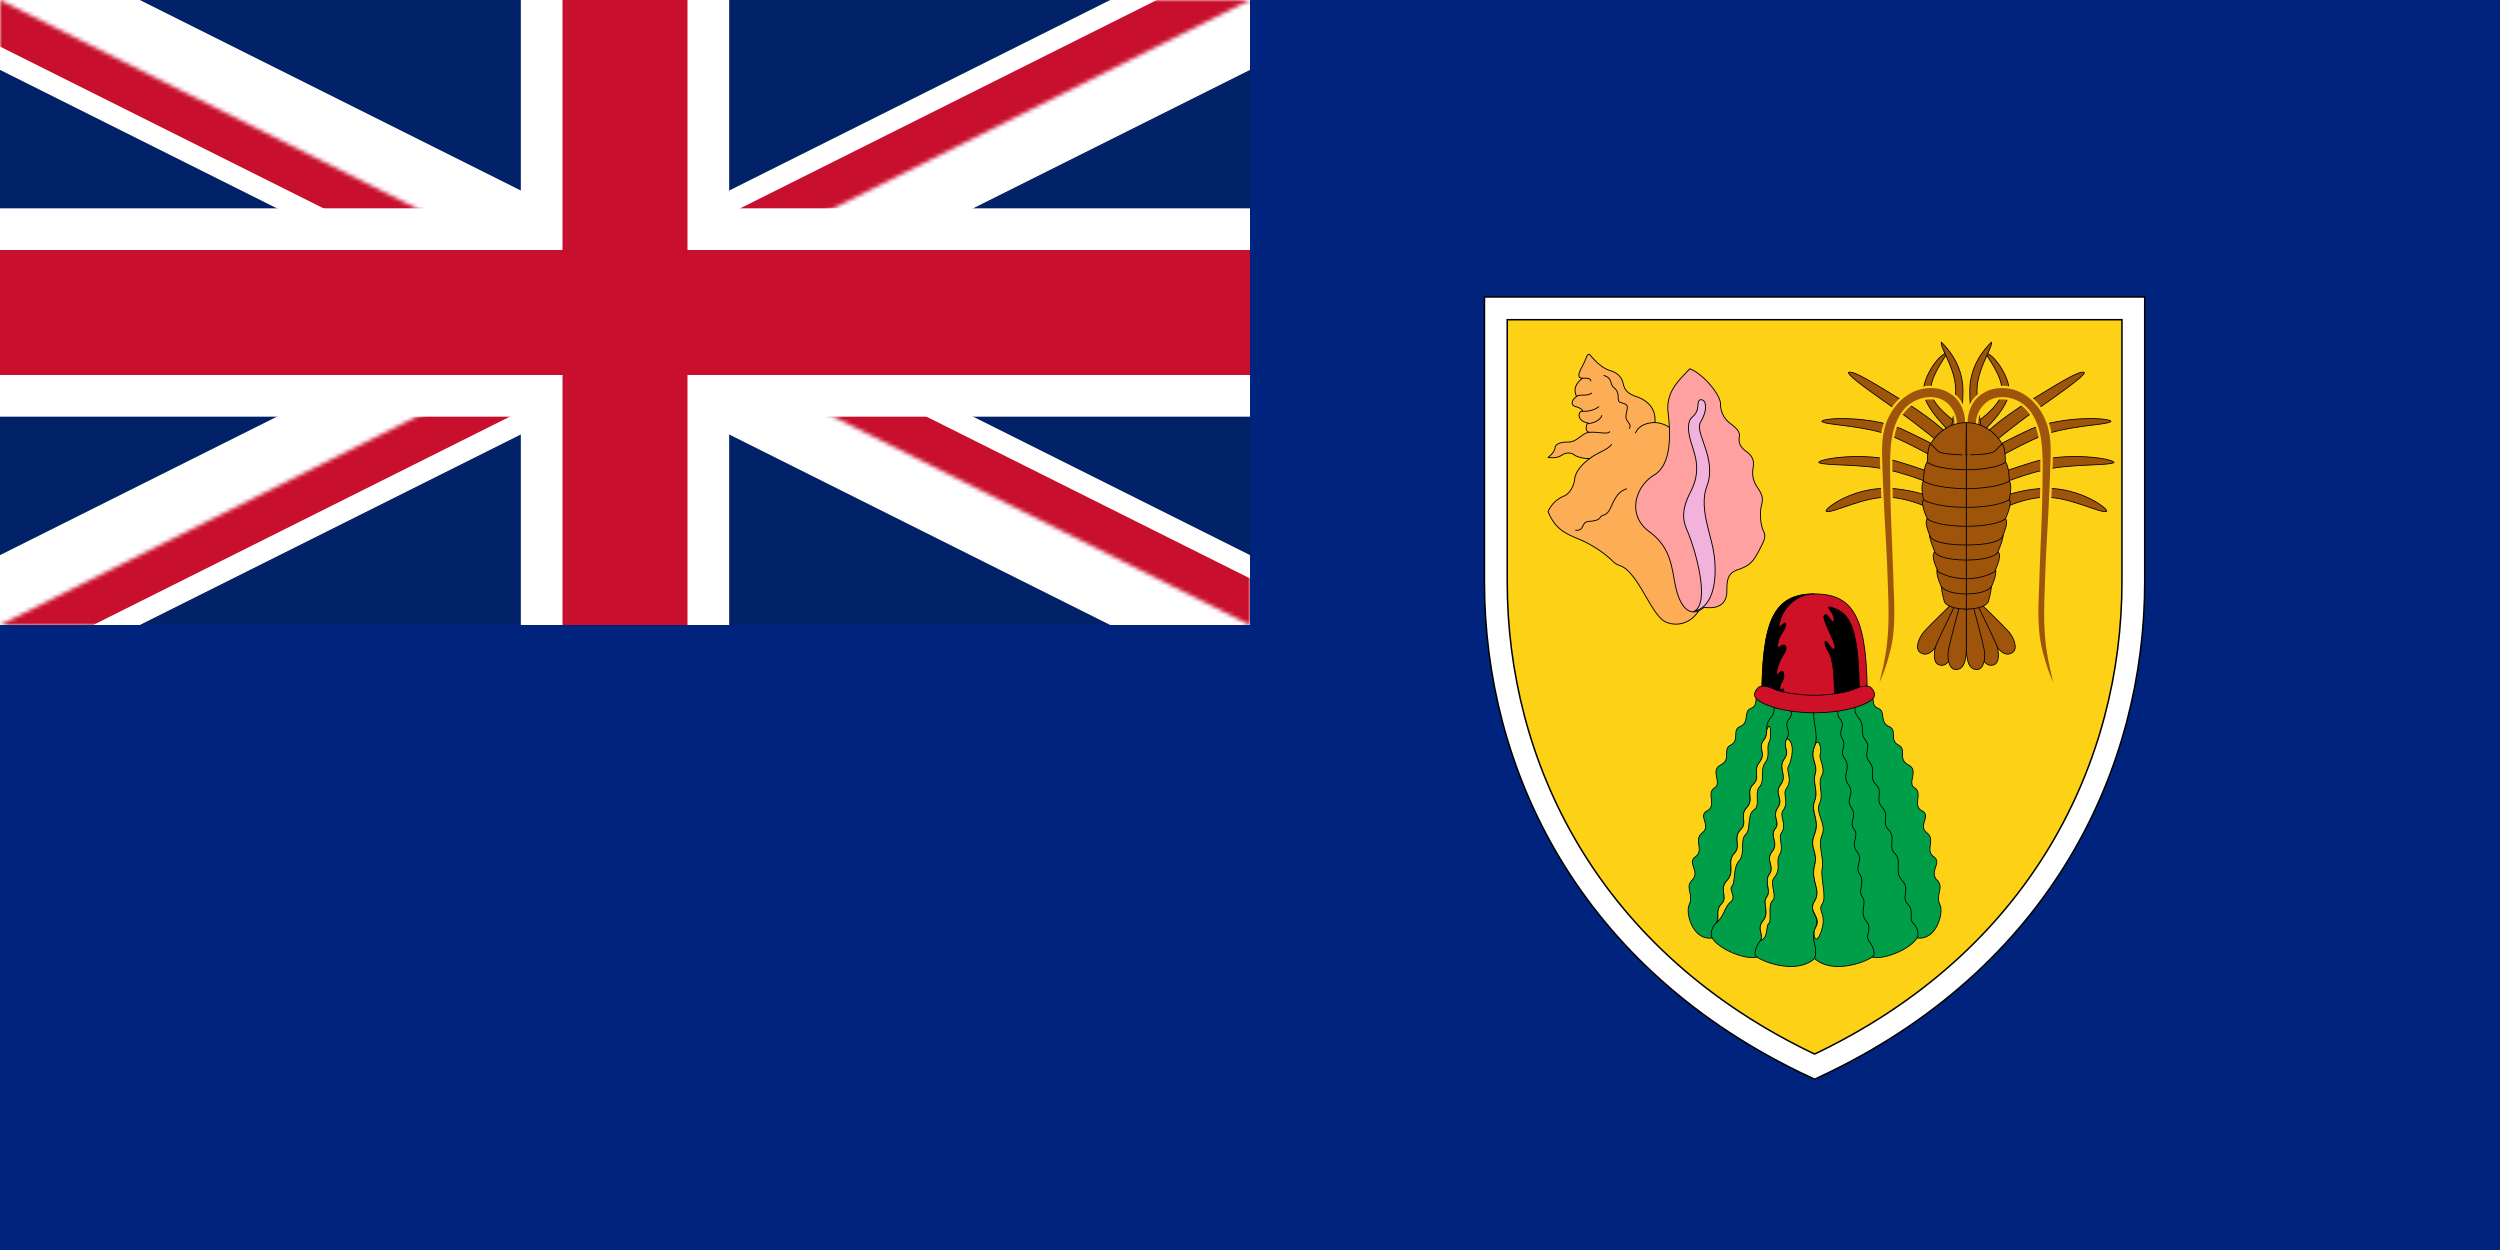 <svg xmlns="http://www.w3.org/2000/svg" width="600" height="300" fill="none"><rect width="100%" height="100%" fill="#808080" stroke="none"/><g clip-path="url(#a)"><path fill="#00247D" d="M0 0h600v300H0z"/><path fill="#FCD116" stroke="#000" stroke-width="5.829" d="M512 74v65.625c0 43.75-21.857 90.854-76.5 116.375-54.643-25.521-76.5-72.625-76.5-116.375V74z"/><path stroke="#fff" stroke-width="5.1" d="M512 74v65.625c0 43.75-21.857 90.854-76.5 116.375-54.643-25.521-76.5-72.625-76.5-116.375V74z"/><path fill="#FCAD56" d="M407.887 146.26c-1.967 3.428-5.391 4.157-8.014 3.063-2.696-1.094-5.173-7.51-7.942-10.938-2.623-3.427-3.351-1.968-5.1-3.937a27.4 27.4 0 0 0-8.743-5.396c-2.404-1.094-4.881-2.114-6.557-6.271a7.14 7.14 0 0 1 3.789-3.718c1.384-.511 2.477-2.48 2.623-4.23.218-1.604 1.675-3.427 3.643-4.812-.948.146-2.842-.219-3.716-.802-.802-.729-2.186-.584-2.987 0-.875.583-1.895.729-3.352.583.583-.437 1.603-1.458 1.676-2.333s1.166-1.386 3.279-1.386c2.04 0 3.351-2.333 5.027-2.333-1.166 0-.947-2.042-.292-2.187-2.914-.511-2.55-2.917-1.384-2.917-.073-.292-.437-.73-1.821-1.094-1.239-.51-.656-1.677.364-2.406-.874-1.823-.073-3.209 1.384-4.375-2.04-.073.219-2.917.729-4.448.583-1.458.801-1.677 1.457-.73.728.803 2.404 2.699 4.298 3.282q2.733.765 3.279 3.063c.364 1.677 1.093 2.479 3.06 3.208 2.113.656 4.954 2.406 4.59 6.271a6.56 6.56 0 0 1 3.789 1.385"/><path stroke="#000" stroke-linecap="round" stroke-linejoin="round" stroke-width=".219" d="M407.887 146.26c-1.967 3.428-5.391 4.157-8.014 3.063-2.696-1.094-5.173-7.51-7.942-10.938-2.623-3.427-3.351-1.968-5.1-3.937a27.4 27.4 0 0 0-8.743-5.396c-2.404-1.094-4.881-2.114-6.557-6.271a7.14 7.14 0 0 1 3.789-3.718c1.384-.511 2.477-2.48 2.623-4.23.218-1.604 1.675-3.427 3.643-4.812-.948.146-2.842-.219-3.716-.802-.802-.729-2.186-.584-2.987 0-.875.583-1.895.729-3.352.583.583-.437 1.603-1.458 1.676-2.333s1.166-1.386 3.279-1.386c2.04 0 3.351-2.333 5.027-2.333-1.166 0-.947-2.042-.292-2.187-2.914-.511-2.55-2.917-1.384-2.917-.073-.292-.437-.73-1.821-1.094-1.239-.51-.656-1.677.364-2.406-.874-1.823-.073-3.209 1.384-4.375-2.04-.073.219-2.917.729-4.448.583-1.458.801-1.677 1.457-.73.728.803 2.404 2.699 4.298 3.282q2.733.765 3.279 3.063c.364 1.677 1.093 2.479 3.06 3.208 2.113.656 4.954 2.406 4.59 6.271a6.56 6.56 0 0 1 3.789 1.385"/><path fill="#FFA1A1" stroke="#000" stroke-linecap="round" stroke-linejoin="round" stroke-width=".219" d="M412.915 96.896a5.84 5.84 0 0 0 2.259 4.667c1.384 1.093 2.55 1.968 2.258 3.354-.218 1.458.292 2.333 1.457 3.281 1.312.875 2.186 1.969 1.895 3.792-.292 1.823-.146 2.916.583 4.302.728 1.385 2.04 2.479 1.457 4.667s-.292 5.104.437 6.562c.728 1.385 0 2.479-1.239 4.885-1.311 2.407-2.04 3.282-4.663 4.23-2.695.802-2.914 2.479-2.914 5.25 0 2.916-1.894 4.375-5.464 3.864-3.643 2.99-5.902-.583-6.849-5.031s-1.02-9.333-6.411-13.198c-5.319-4.01-3.206-10.792 1.238-13.49 4.445-2.625 3.935-10.5 3.352-15.312-.437-4.812 2.768-7.583 5.246-10.208 3.278 1.24 7.358 6.27 7.358 8.385"/><path fill="#F1B2DC" stroke="#000" stroke-linecap="round" stroke-linejoin="round" stroke-width=".219" d="M405.19 127.958c-1.02-2.333-2.113-4.739.51-9.844 2.768-5.177 1.02-9.114.218-11.739-.801-2.552-1.02-4.959 0-6.052 1.093-.948 1.53-1.604 1.603-3.354.073-1.605 1.457-1.094 1.676-.292s.364 2.187-1.093 4.667c-1.457 2.552 4.08 8.75 1.53 15.385-1.748 4.667.583 10.573 1.457 14.729s1.457 13.854-4.59 15.313c4.153-1.969.292-14.948-1.311-18.813"/><path stroke="#000" stroke-linecap="round" stroke-linejoin="round" stroke-width=".219" d="M378.16 127.229c.947.219 1.457-.364 1.749-1.021.291-.656.51-.948 1.457-1.093.874 0 2.331-.219 2.696-.948.291-.73 1.384-.146 2.331-1.969.947-1.896 1.53-4.083 4.007-4.886m6.776-15.895c-.947 0-3.57.145-4.663 2.479m-7.577-13.781c2.186.656 1.311 2.114 2.404 2.916 1.967 1.604.146 3.209 1.822 3.646 1.675.438 1.53.73 1.165 2.552-.583 2.115 1.457 2.188.729 3.573m-9.472 7.219c1.312-1.167 4.445-2.115 5.173-3.354m-5.245-2.917c1.894-.146 4.444.583 4.808-.146m-5.1-1.969c.947 0 2.842-.656 3.206-1.895m-4.59-1.021c1.093 0 2.477-.073 3.861-1.094m-5.318-2.48c.801-.655 2.258.074 3.643-.801m-2.259-3.573c.656 0 2.04-.146 2.04.656"/><path fill="#9E540A" stroke="#000" stroke-linecap="round" stroke-linejoin="round" stroke-width=".2" d="M466.92 107.45s-6.375-5.377-11.657-9.023-11.657-8.112-11.657-9.024c1.001-.729 6.375 2.735 13.751 7.2 7.468 4.558 11.657 9.024 11.657 9.024zm-.456 3.646s-6.192-3.737-12.294-6.38c-6.375-2.643-15.938-2.643-16.939-3.555 0-.911 11.11-1.458 19.033 1.732 8.106 3.737 12.295 6.38 12.295 6.38zm-.091 6.198s-6.739-3.099-13.296-4.557c-6.375-1.459-15.482-.912-16.575-1.732 0-.912 11.293-2.734 19.762 0 8.561 2.643 12.204 4.466 12.204 4.466zm-.364 6.289s-5.1-3.463-11.839-4.193c-6.375-.638-14.845 4.193-15.938 3.282 0-.912 7.377-6.289 16.575-5.378 9.016.911 13.297 4.466 13.297 4.466zm2.095-19.87s-6.466-5.924-6.466-9.935c0-3.554 3.916-9.023 5.646-9.023-.911 1.823-3.916 5.469-3.916 9.023 0 3.646 6.83 8.112 6.83 8.112z"/><path fill="#9E540A" stroke="#000" stroke-linecap="round" stroke-linejoin="round" stroke-width=".2" d="M468.103 103.713s1.275-5.924 1.275-9.935c0-5.377-3.825-10.3-3.461-11.666 1.366 1.367 5.191 5.377 5.191 11.666 0 5.47-.911 8.112-.911 8.112z"/><path fill="#9E540A" stroke="#FCD116" stroke-linecap="round" stroke-linejoin="round" stroke-width="1.093" d="M469.653 101.799a6.5 6.5 0 0 0-1.731-4.466c-1.457-1.732-3.642-2.279-5.919-1.914-2.732.456-4.918 2.096-6.284 4.648-1.822 3.373-2.004 7.019-2.095 10.573 0 12.305.456 17.318.82 29.44.091 3.555.728 10.847-.911 16.589-.637 2.461-1.366 4.739-2.459 7.109.729-3.008 1.093-4.557 1.457-6.836 1.002-5.924.729-11.484.547-16.953-.364-11.211-1.002-16.953-1.366-30.534-.091-4.101.273-7.2 2.185-10.481 2.004-3.373 5.465-5.834 9.381-5.834 1.639 0 3.005.274 4.371 1.094 2.732 1.458 4.007 4.466 4.007 7.474z"/><path fill="#9E540A" d="M469.653 101.799a6.5 6.5 0 0 0-1.731-4.466c-1.457-1.732-3.642-2.279-5.919-1.914-2.732.456-4.918 2.096-6.284 4.648-1.822 3.373-2.004 7.019-2.095 10.573 0 12.305.456 17.318.82 29.44.091 3.555.728 10.847-.911 16.589-.637 2.461-1.366 4.739-2.459 7.109.729-3.008 1.093-4.557 1.457-6.836 1.002-5.924.729-11.484.547-16.953-.364-11.211-1.002-16.953-1.366-30.534-.091-4.101.273-7.2 2.185-10.481 2.004-3.373 5.465-5.834 9.381-5.834 1.639 0 3.005.274 4.371 1.094 2.732 1.458 4.007 4.466 4.007 7.474z"/><path fill="#9E540A" stroke="#000" stroke-linecap="round" stroke-linejoin="round" stroke-width=".2" d="M470.198 145.731s-2.55 4.557-4.462 7.839c-1.913 3.281-3.461 4.01-4.918 3.007-1.366-1.002-.182-3.645.91-4.921s7.195-7.201 7.195-7.201z"/><path fill="#9E540A" stroke="#000" stroke-linecap="round" stroke-linejoin="round" stroke-width=".2" d="M470.834 146.096s-1.001 5.196-1.821 8.933c-.729 3.737-2.004 5.013-3.552 4.557-1.639-.365-1.366-3.372-.728-4.922.637-1.549 4.462-9.388 4.462-9.388z"/><path fill="#9E540A" stroke="#000" stroke-linecap="round" stroke-linejoin="round" stroke-width=".2" d="M471.929 146.279v9.114c0 3.828-.911 5.378-2.641 5.287-1.639-.091-2.004-3.008-1.639-4.74.273-1.641 2.55-10.117 2.55-10.117zM476.938 107.45s6.375-5.378 11.657-9.023c5.282-3.646 11.657-8.112 11.657-9.024-1.002-.729-6.375 2.735-13.752 7.2-7.468 4.558-11.657 9.024-11.657 9.024zm.455 3.646s6.193-3.737 12.295-6.38c6.375-2.644 15.937-2.644 16.939-3.555 0-.911-11.111-1.458-19.034 1.732-8.105 3.737-12.295 6.38-12.295 6.38zm.091 6.198s6.739-3.099 13.296-4.557c6.375-1.459 15.483-.912 16.575-1.732 0-.912-11.292-2.735-19.762 0-8.561 2.643-12.204 4.466-12.204 4.466zm.364 6.289s5.1-3.464 11.84-4.193c6.375-.638 14.844 4.193 15.937 3.281 0-.911-7.377-6.289-16.575-5.377-9.016.911-13.296 4.466-13.296 4.466zm-2.094-19.87s6.466-5.924 6.466-9.935c0-3.555-3.916-9.023-5.647-9.023.911 1.823 3.916 5.469 3.916 9.023 0 3.646-6.83 8.112-6.83 8.112z"/><path fill="#9E540A" stroke="#000" stroke-linecap="round" stroke-linejoin="round" stroke-width=".2" d="M475.753 103.713s-1.275-5.924-1.275-9.935c0-5.377 3.825-10.3 3.46-11.666-1.366 1.367-5.191 5.377-5.191 11.666 0 5.469.911 8.112.911 8.112z"/><path fill="#9E540A" stroke="#FCD116" stroke-linecap="round" stroke-linejoin="round" stroke-width="1.093" d="M474.207 101.799a6.5 6.5 0 0 1 1.73-4.466c1.457-1.732 3.643-2.279 5.92-1.914 2.732.455 4.917 2.096 6.284 4.648 1.821 3.372 2.003 7.018 2.094 10.573 0 12.305-.455 17.318-.819 29.44-.092 3.555-.729 10.846.91 16.589.638 2.461 1.366 4.739 2.459 7.109-.728-3.008-1.093-4.557-1.457-6.836-1.002-5.924-.729-11.484-.546-16.953.364-11.211 1.001-16.953 1.366-30.534.091-4.101-.274-7.2-2.186-10.482-2.004-3.372-5.464-5.833-9.38-5.833-1.64 0-3.006.273-4.372 1.094-2.732 1.458-4.007 4.466-4.007 7.474z"/><path fill="#9E540A" d="M474.207 101.799a6.5 6.5 0 0 1 1.73-4.466c1.457-1.732 3.643-2.279 5.92-1.914 2.732.455 4.917 2.096 6.284 4.648 1.821 3.372 2.003 7.018 2.094 10.573 0 12.305-.455 17.318-.819 29.44-.092 3.555-.729 10.846.91 16.589.638 2.461 1.366 4.739 2.459 7.109-.728-3.008-1.093-4.557-1.457-6.836-1.002-5.924-.729-11.484-.546-16.953.364-11.211 1.001-16.953 1.366-30.534.091-4.101-.274-7.2-2.186-10.482-2.004-3.372-5.464-5.833-9.38-5.833-1.64 0-3.006.273-4.372 1.094-2.732 1.458-4.007 4.466-4.007 7.474z"/><path fill="#9E540A" stroke="#000" stroke-linecap="round" stroke-linejoin="round" stroke-width=".2" d="M473.659 145.731s2.55 4.557 4.463 7.838c1.912 3.282 3.461 4.011 4.918 3.008 1.366-1.002.182-3.646-.911-4.922s-7.195-7.2-7.195-7.2z"/><path fill="#9E540A" stroke="#000" stroke-linecap="round" stroke-linejoin="round" stroke-width=".2" d="M473.021 146.096s1.002 5.195 1.821 8.932c.729 3.737 2.004 5.013 3.552 4.558 1.64-.365 1.366-3.373.729-4.922-.638-1.55-4.463-9.388-4.463-9.388z"/><path fill="#9E540A" stroke="#000" stroke-linecap="round" stroke-linejoin="round" stroke-width=".2" d="M471.928 146.278v9.115c0 3.828.911 5.378 2.642 5.286 1.639-.091 2.003-3.007 1.639-4.739-.273-1.641-2.55-10.117-2.55-10.117zM471.929 146.187c-4.827-.091-5.282-1.823-5.282-1.823s-.638-2.187-.729-3.554c-.091-.183-1.366-2.917-1.002-4.102-.455-1.094-1.548-3.737-.546-4.193-.455-1.276-1.184-2.734-1.275-4.101-.364-1.003-1.275-3.19-.547-3.92 0 0-1.73-3.645-.91-4.557 0 0-.82-3.555 0-4.466 0 0 0-3.646.91-4.557 0 0 0-3.555.82-4.466 0 .182 2.55-5.013 8.561-5.013l-.091 7.747h.091z"/><path stroke="#000" stroke-linecap="round" stroke-linejoin="round" stroke-width=".2" d="M471.928 126.317c-7.741-.091-9.381-1.823-9.381-1.823m9.381-2.734c-7.741 0-10.291-1.823-10.291-1.823m10.291-2.643c-7.741-.091-10.291-1.823-10.291-1.823m10.291-2.734c-7.741-.091-9.381-1.823-9.381-1.823m9.29-1.732c.091 0-5.829 0-6.74-.911l-1.73-1.732m8.561 36.002c-2.277 0-4.827-.364-6.011-1.731m6.011-1.914c-4.281 0-6.831-1.732-6.831-1.732s-.091-.183-.182-.456m7.013-2.279c-5.647-.091-7.195-1.276-7.559-1.914m7.559-1.731c-7.741 0-8.561-1.823-8.561-1.823l-.273-.547"/><path fill="#9E540A" stroke="#000" stroke-linecap="round" stroke-linejoin="round" stroke-width=".2" d="M471.929 146.187c4.826-.091 5.282-1.823 5.282-1.823s.637-2.187.728-3.554c.091-.183 1.366-2.917 1.002-4.102.455-1.094 1.548-3.737.547-4.193.455-1.276 1.183-2.734 1.275-4.101.364-1.003 1.275-3.19.546-3.92 0 0 1.73-3.645.911-4.557 0 0 .819-3.555 0-4.466 0 0 0-3.646-.911-4.557 0 0 0-3.555-.82-4.466 0 .182-2.55-5.013-8.56-5.013l.091 7.747h-.091z"/><path stroke="#000" stroke-linecap="round" stroke-linejoin="round" stroke-width=".2" d="M471.928 126.317c7.741-.091 9.38-1.823 9.38-1.823m-9.38-2.734c7.741 0 10.291-1.823 10.291-1.823m-10.291-2.643c7.741-.091 10.291-1.823 10.291-1.823m-10.291-2.734c7.741-.091 9.38-1.823 9.38-1.823m-9.289-1.732c-.091 0 5.828 0 6.739-.911l1.73-1.732m-8.56 36.002c2.276 0 4.826-.364 6.01-1.731m-6.01-1.914c4.28 0 6.83-1.732 6.83-1.732s.091-.183.182-.456m-7.012-2.279c5.646-.091 7.194-1.276 7.559-1.914m-7.559-1.731c7.741 0 8.56-1.823 8.56-1.823l.274-.547"/><path fill="#009E49" d="M435.499 230.042c-3.916 3.645-11.475 1.276-13.843-.365-2.459.82-9.016-1.732-10.746-4.557-4.736.638-6.375-6.107-5.556-7.839 1.275-2.552-1.001-4.193.638-5.924 2.277-2.188-1.275-4.284.911-5.743 2.185-1.549-.547-4.101 1.639-5.742 2.277-1.732-1.184-4.101 1.184-5.286s-.273-4.284 1.73-5.469-1.184-4.193 1.548-5.56c2.641-1.367.274-3.737 2.368-4.739 2.277-1.185.182-3.646 2.277-4.467 2.368-1.002.638-3.645 2.641-4.375 1.73-.638.638-2.278 1.73-3.737h13.479"/><path stroke="#000" stroke-linecap="round" stroke-linejoin="round" stroke-width=".2" d="M435.499 230.042c-3.916 3.645-11.475 1.276-13.843-.365-2.459.82-9.016-1.732-10.746-4.557-4.736.638-6.375-6.107-5.556-7.839 1.275-2.552-1.001-4.193.638-5.924 2.277-2.188-1.275-4.284.911-5.743 2.185-1.549-.547-4.101 1.639-5.742 2.277-1.732-1.184-4.101 1.184-5.286s-.273-4.284 1.73-5.469-1.184-4.193 1.548-5.56c2.641-1.367.274-3.737 2.368-4.739 2.277-1.185.182-3.646 2.277-4.467 2.368-1.002.638-3.645 2.641-4.375 1.73-.638.638-2.278 1.73-3.737h13.479"/><path stroke="#000" stroke-linecap="round" stroke-linejoin="round" stroke-width=".2" d="M426.482 166.786c-1.821 1.823.365 3.19-1.457 5.378-1.912 2.279-.182 3.464-1.73 5.469s.728 3.008-1.002 5.286c-1.73 2.188.364 3.555-1.548 5.378-1.822 1.914.364 3.554-1.548 5.56-1.822 2.096.364 3.463-1.457 5.286-1.913 1.914.273 3.919-1.549 5.742-1.821 1.914.365 4.284-1.73 6.472-2.004 2.187.364 3.919-1.275 5.56-1.73 1.731-.182 3.463-1.366 4.648s-1.366 2.826-.911 3.555m19.125-57.696c-1.639 2.279.911 3.282-.637 5.105-1.549 1.914.637 2.552-.547 4.739-1.184 2.188.911 2.735-.637 4.922-1.548 2.188.819 3.919-.82 6.107-1.73 2.187.82 3.372-.728 5.56-1.458 2.278.728 3.463-.638 5.104-1.366 1.732 1.002 3.372-.729 5.469-1.639 2.005.729 3.554-.637 5.377-1.366 1.914.546 3.919-.638 5.469-1.183 1.458.82 3.737-.91 5.742-1.64 2.005.364 3.373-.638 4.74s-1.821 3.372-.819 3.919"/><path fill="#009E49" d="M435.499 230.042c3.916 3.645 11.475 1.276 13.843-.365 2.459.82 9.016-1.732 10.746-4.557 4.736.638 6.375-6.107 5.556-7.839-1.275-2.552 1.001-4.193-.638-5.924-2.277-2.188 1.275-4.284-.911-5.743-2.185-1.549.547-4.101-1.639-5.742-2.277-1.732 1.184-4.101-1.184-5.286s.273-4.284-1.73-5.469 1.184-4.193-1.548-5.56c-2.641-1.367-.274-3.737-2.368-4.739-2.277-1.185-.182-3.646-2.277-4.467-2.368-1.002-.637-3.645-2.641-4.375-1.73-.638-.638-2.278-1.73-3.737h-13.479"/><path stroke="#000" stroke-linecap="round" stroke-linejoin="round" stroke-width=".2" d="M435.499 230.042c3.916 3.645 11.475 1.276 13.843-.365 2.459.82 9.016-1.732 10.746-4.557 4.736.638 6.375-6.107 5.556-7.839-1.275-2.552 1.001-4.193-.638-5.924-2.277-2.188 1.275-4.284-.911-5.743-2.185-1.549.547-4.101-1.639-5.742-2.277-1.732 1.184-4.101-1.184-5.286s.273-4.284-1.73-5.469 1.184-4.193-1.548-5.56c-2.641-1.367-.274-3.737-2.368-4.739-2.277-1.185-.182-3.646-2.277-4.467-2.368-1.002-.637-3.645-2.641-4.375-1.73-.638-.638-2.278-1.73-3.737h-13.479"/><path stroke="#000" stroke-linecap="round" stroke-linejoin="round" stroke-width=".2" d="M444.516 166.786c1.821 1.823-.365 3.19 1.457 5.378 1.912 2.279.182 3.464 1.73 5.469s-.728 3.008 1.002 5.286c1.73 2.188-.364 3.555 1.548 5.378 1.822 1.914-.364 3.554 1.548 5.56 1.822 2.096-.364 3.463 1.458 5.286 1.912 1.914-.274 3.919 1.548 5.742 1.821 1.914-.365 4.284 1.73 6.472 2.004 2.187-.364 3.919 1.275 5.56 1.73 1.731.182 3.463 1.366 4.648s1.366 2.826.911 3.555m-19.125-57.696c1.639 2.279-.911 3.282.637 5.105 1.549 1.914-.637 2.552.547 4.739 1.184 2.188-.911 2.735.637 4.922 1.549 2.188-.819 3.919.82 6.107 1.73 2.187-.82 3.372.729 5.56 1.457 2.278-.729 3.463.637 5.104 1.366 1.732-1.002 3.372.729 5.469 1.639 2.005-.729 3.554.637 5.377 1.366 1.914-.546 3.919.638 5.469 1.184 1.458-.82 3.737.91 5.742 1.64 2.005-.364 3.373.638 4.74s1.821 3.372.819 3.919"/><path stroke="#009E49" stroke-linecap="round" stroke-linejoin="round" stroke-width=".2" d="M435.5 230.042v-63.803"/><path stroke="#000" stroke-linecap="round" stroke-linejoin="round" stroke-width=".2" d="M435.498 169.52c-.82 3.555 1.184 6.654 0 9.662-1.184 2.917.82 4.101.182 6.471-.728 2.37.82 4.102-.182 6.654s1.366 4.557 0 7.93c-1.366 3.281.911 4.101 0 7.474-1.002 3.828 1.73 5.833 0 8.567s1.548 3.373.182 6.472c-1.366 3.007.82 4.192-.182 7.291"/><path fill="#FCD116" stroke="#000" stroke-linecap="round" stroke-linejoin="round" stroke-width=".2" d="M436.865 181.005c-.455 1.003 1.366 3.372.364 5.195-1.093 1.732.547 4.466-.546 6.654s1.73 4.922.637 7.474c-1.184 2.552.547 5.742 0 8.112-.455 2.37 1.184 6.927 0 8.568-1.184 1.731 1.184 2.187-.182 6.38s-2.277.638-1.457-.638c1.73-2.826-1.912-3.737-.182-6.472 1.73-2.734-1.002-4.739 0-8.567.911-3.373-1.366-4.193 0-7.474 1.366-3.373-1.002-5.378 0-7.93s-.547-4.284.182-6.654c.638-2.369-1.366-3.554-.182-6.471.911-2.917 1.821.82 1.366 1.823m-7.65 2.917c-.638 1.093 1.093 3.19-.455 5.286-1.093 1.458.728 3.19-.82 5.287-1.002 1.458 1.002 3.281-.364 5.377-.911 1.185.637 3.464-.456 5.196-1.093 1.822.547 3.281-1.366 5.651-1.093 1.276.82 4.466-.364 5.468-1.184 1.003-.091 4.922-.911 5.469-.728.638 0 3.464-2.003 4.102 1.001-1.368-1.002-2.735.637-4.74 1.731-2.005-.273-4.284.911-5.742 1.184-1.55-.729-3.555.637-5.469 1.366-1.823-1.001-3.372.638-5.377 1.73-2.097-.638-3.737.728-5.469 1.367-1.641-.819-2.826.638-5.104 1.548-2.188-1.002-3.373.729-5.56 1.639-2.188-.729-3.92.819-6.107s-.546-2.734.638-4.922c2.185.82 1.093 5.56.364 6.654m-4.554-5.925c-.91 1.459.365 3.19-1.001 5.013-1.366 1.914 0 4.284-1.366 5.834-1.367 1.458.364 4.375-1.367 5.559s-.637 4.74-2.003 5.925 0 4.557-1.548 6.289-.82 5.286-1.731 6.107c-.819.82 1.184 2.552-.273 3.737-1.548 1.185-1.548 3.554-3.552 5.104 1.184-1.185-.364-2.917 1.366-4.649 1.64-1.64-.728-3.372 1.275-5.559 2.095-2.188-.091-4.558 1.731-6.472 1.821-1.823-.365-3.828 1.548-5.742 1.821-1.823-.364-3.19 1.457-5.286 1.913-2.006-.273-3.646 1.548-5.56 1.913-1.823-.182-3.19 1.549-5.378 1.73-2.279-.547-3.281 1.001-5.286.729-.912.729-1.732.729-2.461 1.093-2.826 1.093 2.096.637 2.825"/><path fill="#CE1126" stroke="#000" stroke-linecap="round" stroke-linejoin="round" stroke-width=".2" d="M422.84 168.336c0-19.141 2.641-25.794 12.659-25.794s12.659 6.653 12.659 25.794z"/><path fill="#000001" stroke="#000" stroke-linecap="round" stroke-linejoin="round" stroke-width=".2" d="M422.84 168.336c0-19.141 2.641-25.794 12.659-25.794-4.554 0-7.377 3.554-8.106 5.924-.819 2.37-.364 2.188.638 1.276 1.002-.911.546 1.094-.364 2.188-.82 1.093-1.64 4.284-.456 3.281 1.184-1.094 2.095.091.82 1.914-1.275 1.732-2.368 5.924-1.093 4.466s1.548.912.729 2.096c-.729 1.185-.638 2.279 0 1.732.728-.547.637 1.914 0 2.917zm17.394-.365c0-2.825.092-9.479-1.457-11.666-1.093-1.732-1.093-3.555.182-1.55s1.913 1.003 1.002-1.002c-1.093-2.553-2.55-5.378-2.185-5.925.455-.638.728-.364 1.639 1.003s1.093-.638.091-2.006c-1.002-1.276-.911-1.549 1.184-.638 3.734 1.55 5.555 6.016 5.555 21.055z"/><path fill="#CE1126" stroke="#000" stroke-linecap="round" stroke-linejoin="round" stroke-width=".2" d="M435.499 171.07c-4.007 0-8.379-.638-11.293-1.823-3.461-1.367-3.643-2.552-2.459-4.01.911-1.094 2.732-.456 4.554.364 1.73.729 6.648 1.276 9.198 1.276s7.468-.547 9.198-1.367c1.821-.729 3.643-1.367 4.554-.273 1.184 1.458 1.001 2.643-2.459 4.01-2.915 1.185-7.286 1.823-11.293 1.823"/><g clip-path="url(#b)"><path fill="#fff" d="M0 0h300v150H0z"/><path fill="#012169" d="M0 0v150h300V0z"/><path fill="#000" d="m0 0 300 150Zm300 0L0 150Z"/><path stroke="#fff" stroke-width="30" d="m0 0 300 150m0-150L0 150"/><mask id="c" width="300" height="150" x="0" y="0" maskUnits="userSpaceOnUse" style="mask-type:luminance"><path fill="#fff" d="M150 75h150v75zm0 0v75H0zm0 0H0V0zm0 0V0h150z"/></mask><g mask="url(#c)"><path fill="#000" d="m0 0 300 150Zm300 0L0 150Z"/><path stroke="#C8102E" stroke-width="20" d="m0 0 300 150m0-150L0 150"/></g><path fill="#000" d="M150 0v150ZM0 75h300Z"/><path stroke="#fff" stroke-width="50" d="M150 0v150M0 75h300"/><path fill="#000" d="M150 0v150ZM0 75h300Z"/><path stroke="#C8102E" stroke-width="30" d="M150 0v150M0 75h300"/></g></g><defs><clipPath id="a"><path fill="#fff" d="M0 0h600v300H0z"/></clipPath><clipPath id="b"><path fill="#fff" d="M0 0h300v150H0z"/></clipPath></defs></svg>